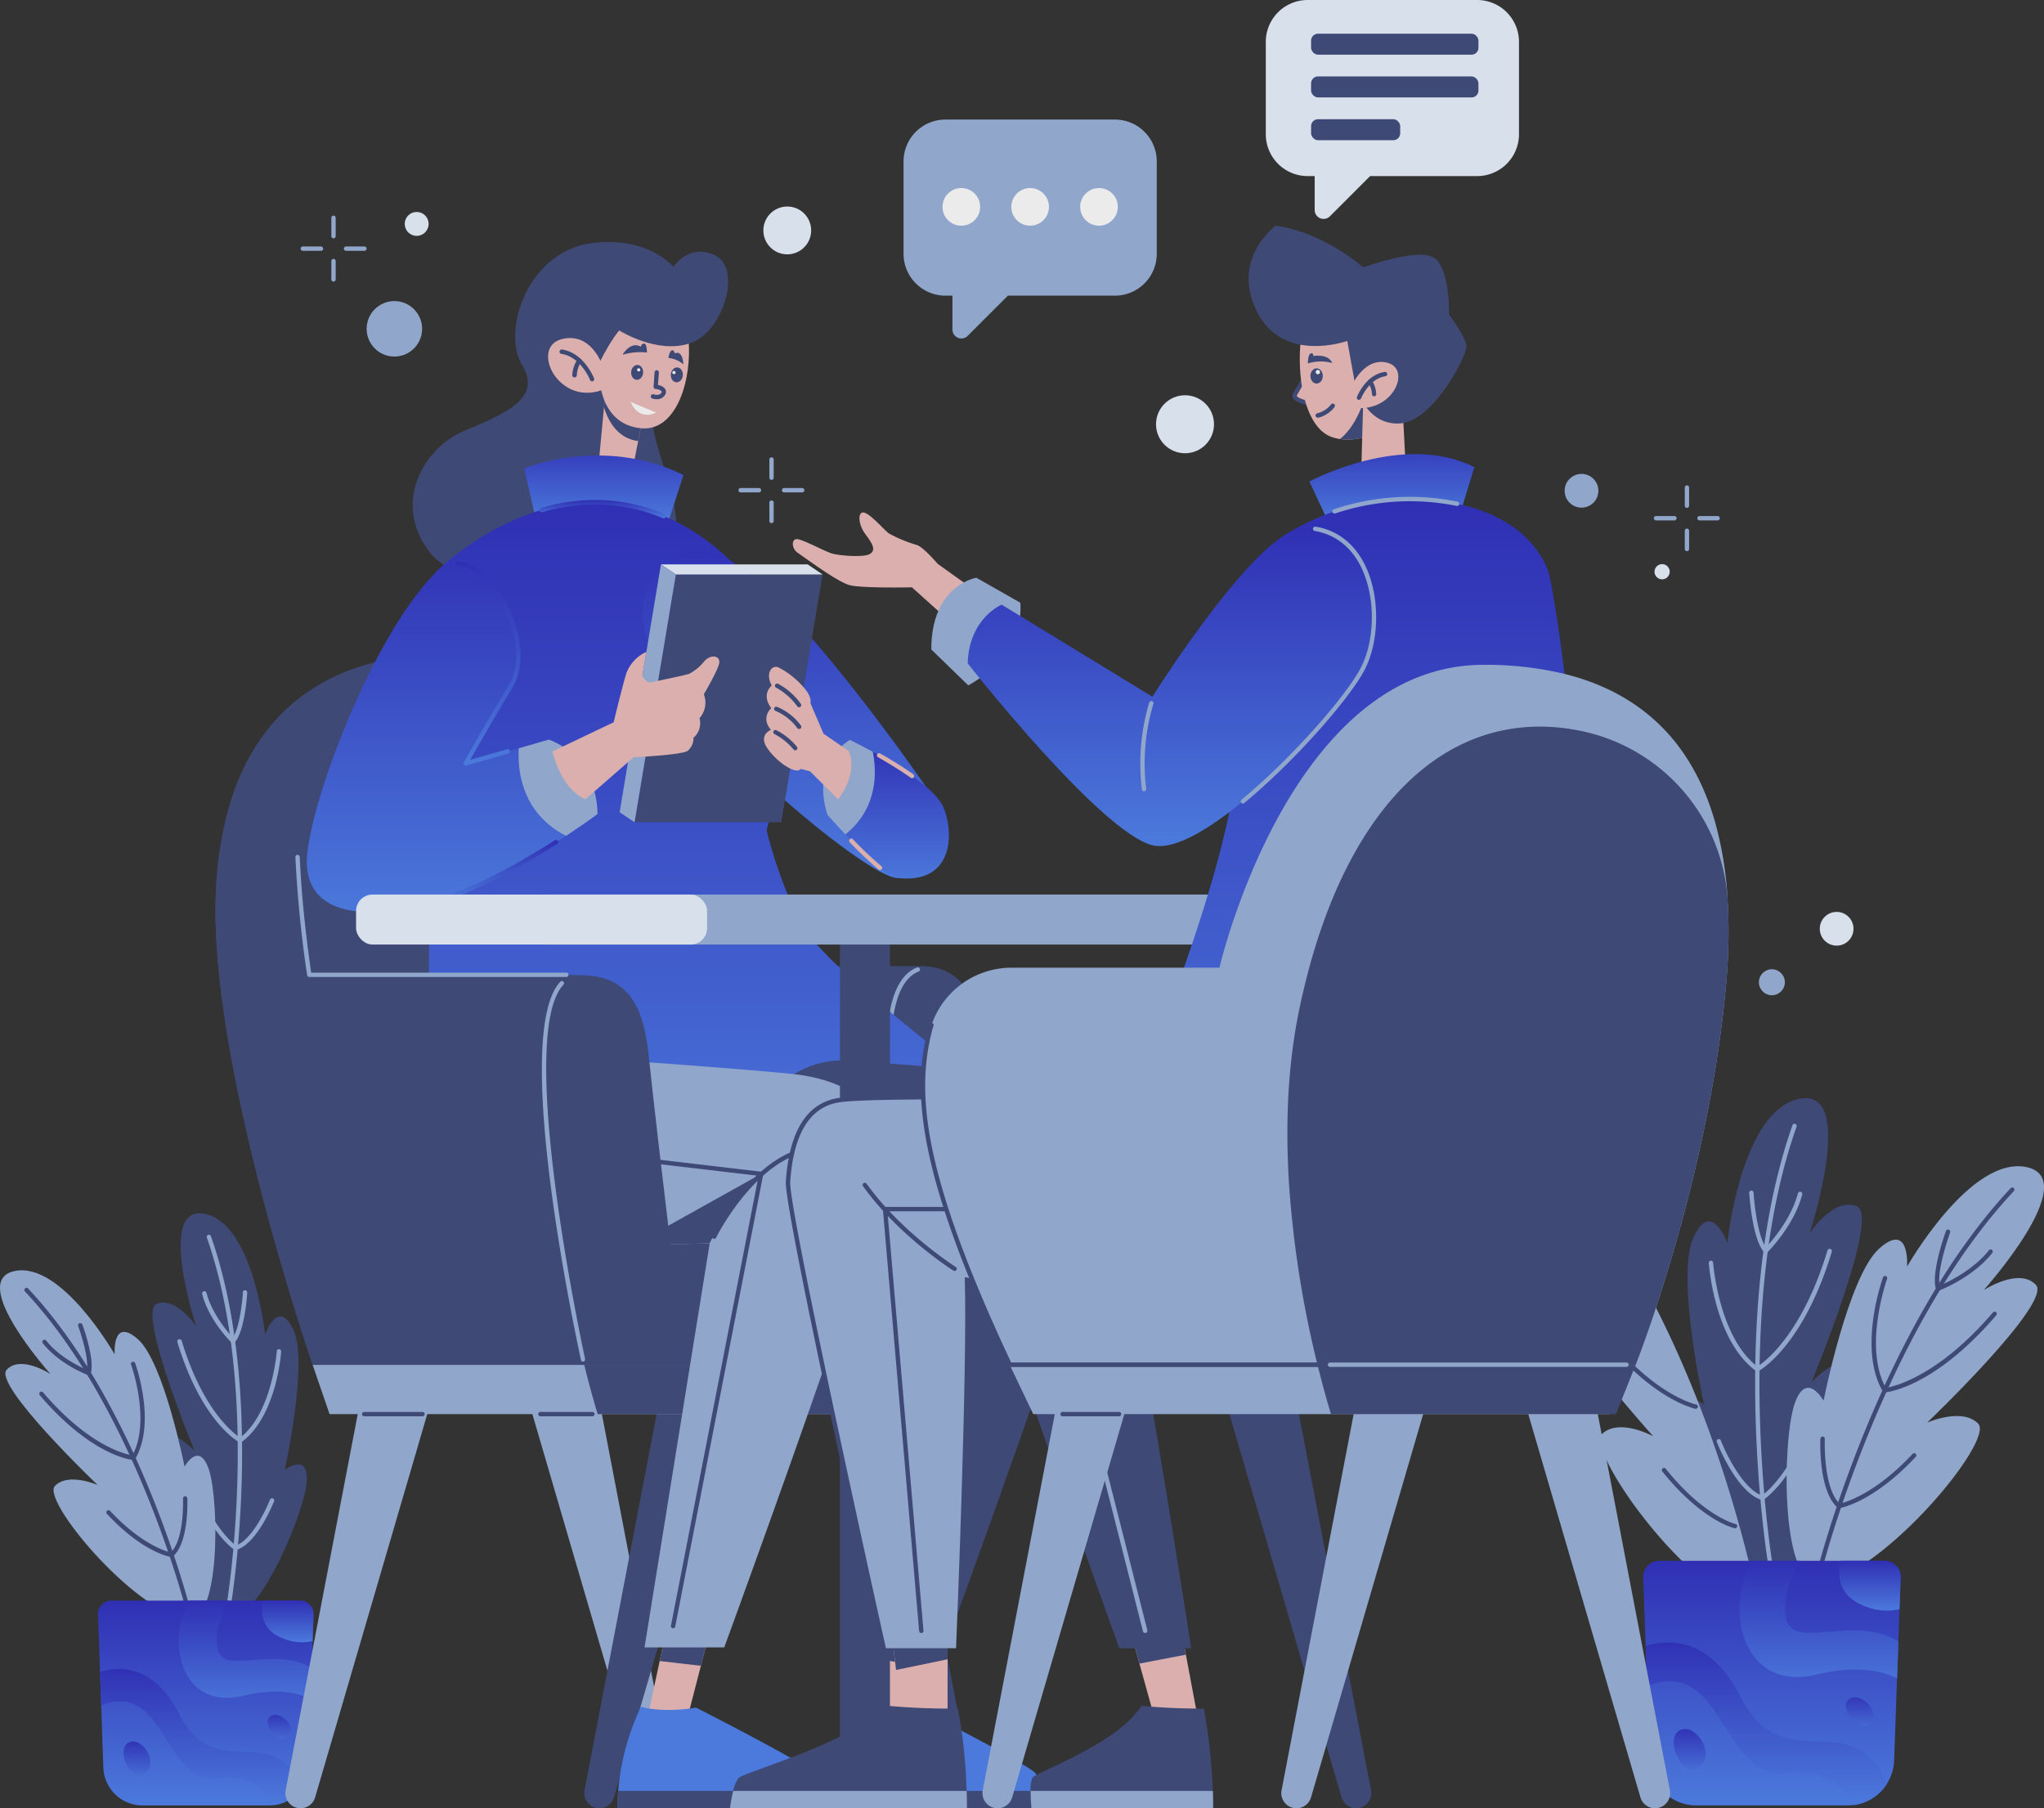 <svg xmlns="http://www.w3.org/2000/svg" xmlns:xlink="http://www.w3.org/1999/xlink" width="716.229" height="633.546" viewBox="0 0 716.229 633.546">
  <rect x="0" y="0" width="716.229" height="633.546" fill="#333333" stroke="none"/>
  <defs>
    <linearGradient id="linear-gradient" x1="0.5" x2="0.5" y2="1" gradientUnits="objectBoundingBox">
      <stop offset="0" stop-color="#2f2fc2"/>
      <stop offset="1" stop-color="#4e81ee"/>
    </linearGradient>
  </defs>
  <g id="Customer_Interview" data-name="Customer Interview" transform="translate(-20.068 -40.75)" opacity="0.9">
    <path id="Path_22828" data-name="Path 22828" d="M441.14,461.576c-12.75,8.576-33.6-41.128-35.035-55s9.139-5.88,9.139-5.88-10.008-44.89-3.717-58.569,11.881,1.919,11.881,1.919,4.752-46.306,25.194-50.48,3.671,47.083,3.671,47.083,8.347-12.826,16.573-9.4-15.933,61.569-15.933,61.569,9.307-10.282,17.076-7.068S460.851,448.339,441.14,461.576Z" transform="translate(201.921 132.156)" fill="#404b7c"/>
    <path id="Path_22829" data-name="Path 22829" d="M429.273,455.177a.762.762,0,0,1-.746-.64c-.152-.883-14.791-88.972,8.347-154.731a.762.762,0,1,1,1.432.5c-23,65.377-8.439,153.086-8.286,153.969a.762.762,0,0,1-.625.883h-.122Z" transform="translate(211.259 135.249)" fill="#9ab3da"/>
    <path id="Path_22830" data-name="Path 22830" d="M430.13,370.923a.762.762,0,0,1-.442-.152c-14.471-10.556-16.436-36.695-16.527-37.807a.763.763,0,1,1,1.523-.107c0,.259,1.965,26.032,15.491,36.375,2.468-1.523,15.72-11.3,24.57-40.686a.793.793,0,0,1,1.523.442c-9.962,33.039-25.073,41.493-25.712,41.843A.761.761,0,0,1,430.13,370.923Z" transform="translate(205.681 150.287)" fill="#9ab3da"/>
    <path id="Path_22831" data-name="Path 22831" d="M430.98,395.772h-.228c-8.789-2.711-15.476-19.665-15.75-20.381a.762.762,0,0,1,1.417-.548c0,.168,6.5,16.512,14.44,19.36,1.66-1.219,10.3-8.241,16.938-27.129a.762.762,0,0,1,1.432.5c-7.616,21.447-17.441,27.845-17.852,28.119A.777.777,0,0,1,430.98,395.772Z" transform="translate(206.628 170.511)" fill="#9ab3da"/>
    <path id="Path_22832" data-name="Path 22832" d="M428.188,336.424h0a.777.777,0,0,1-.548-.259c-4.189-4.844-5.133-20.137-5.179-20.777a.763.763,0,0,1,1.523-.091c0,.152.868,14.06,4.3,19.208,2.056-2.193,8.82-9.871,11.226-18.919a.787.787,0,0,1,1.523.4c-2.94,11.089-11.851,19.8-12.186,20.244A.762.762,0,0,1,428.188,336.424Z" transform="translate(210.547 143.279)" fill="#9ab3da"/>
    <path id="Path_22833" data-name="Path 22833" d="M443.29,455.116c-14.623,2.62-13.709-49.46-9.612-62.316s10.328-1.66,10.328-1.66,8.622-43.61,19.5-53.313,9.764,6.321,9.764,6.321,22.224-39.1,41.935-34.836-15.08,43.077-15.08,43.077,12.369-8.1,18.279-1.858S480.32,398.8,480.32,398.8s12.308-5.438,17.9.411S465.849,451.064,443.29,455.116Z" transform="translate(215.049 140.352)" fill="#9ab3da"/>
    <path id="Path_22834" data-name="Path 22834" d="M438.919,448.73h-.183a.762.762,0,0,1-.548-.929c.213-.838,21.554-84.464,67.617-133.634a.762.762,0,1,1,1.112,1.036c-45.8,48.881-67.023,132.126-67.251,132.964A.762.762,0,0,1,438.919,448.73Z" transform="translate(218.765 142.915)" fill="#404b7c"/>
    <path id="Path_22835" data-name="Path 22835" d="M455.172,375.014a.762.762,0,0,1-.655-.381c-8.7-14.973-.259-38.873.091-39.894a.762.762,0,1,1,1.432.518c-.091.244-8.393,23.763-.457,38.172,2.849-.457,18.279-3.93,37.548-26.413a.762.762,0,1,1,1.158.99c-21.752,25.362-38.355,27.007-39.056,27.007h0Z" transform="translate(225.27 153.554)" fill="#404b7c"/>
    <path id="Path_22836" data-name="Path 22836" d="M445.377,396.258a.761.761,0,0,1-.5-.183c-6.733-5.834-6.093-23.427-6.017-24.174a.746.746,0,0,1,.792-.731.762.762,0,0,1,.731.792c0,.168-.67,17.091,5.21,22.711,1.98-.442,12.323-3.305,25.514-17.4a.762.762,0,1,1,1.112,1.036c-15.034,16.04-26.276,17.852-26.748,17.929h-.107Z" transform="translate(219.101 172.889)" fill="#404b7c"/>
    <path id="Path_22837" data-name="Path 22837" d="M466.285,345.005a.762.762,0,0,1-.731-.533c-1.813-5.925,3.29-19.8,3.5-20.411a.764.764,0,1,1,1.432.533c0,.137-4.676,12.734-3.671,18.614,2.711-1.142,11.638-5.316,17.243-12.353a.762.762,0,1,1,1.188.944c-6.916,8.667-18.279,12.978-18.705,13.161a.778.778,0,0,1-.259.046Z" transform="translate(232.893 147.979)" fill="#404b7c"/>
    <path id="Path_22838" data-name="Path 22838" d="M449.175,460.435a5.255,5.255,0,0,1-3.96.472c-22.194-5.727-56.665-54.41-50.663-59.833s17.289.64,17.852.914c-.853-.944-40.671-45.24-34.319-50.952s17.533,2.787,18.111,3.214c-.548-.716-20.092-26.322-18.279-38.218a4.859,4.859,0,0,1,8.683-2C427.774,367.472,444.91,439.673,449.175,460.435Z" transform="translate(186.97 141.964)" fill="#9ab3da"/>
    <path id="Path_22839" data-name="Path 22839" d="M422.662,375.379h-.183c-4.128-1.066-18.888-6.337-35.979-29.642a.763.763,0,1,1,1.234-.9c16.756,22.849,31.135,28.043,35.126,29.063a.762.762,0,0,1-.2,1.477Z" transform="translate(191.655 158.947)" fill="#404b7c"/>
    <path id="Path_22840" data-name="Path 22840" d="M428.037,399.515h-.168c-.457-.107-11.531-2.757-25.331-19.878a.764.764,0,1,1,1.188-.96c13.465,16.756,24.372,19.33,24.478,19.345a.762.762,0,0,1-.168,1.493Z" transform="translate(200.035 176.669)" fill="#404b7c"/>
    <path id="Path_22841" data-name="Path 22841" d="M404.474,345.06a.747.747,0,0,1-.366-.091c-3.869-2.133-11.044-6.718-15.644-13.45a.763.763,0,0,1,1.264-.853c4.433,6.474,11.379,10.922,15.126,12.978a.762.762,0,0,1-.381,1.417Z" transform="translate(192.692 151.52)" fill="#404b7c"/>
    <path id="Path_22842" data-name="Path 22842" d="M469.694,485.432H416.685a16.329,16.329,0,0,1-16.329-15.75l-2.285-64.113a5.621,5.621,0,0,1,5.605-5.819h79a5.621,5.621,0,0,1,5.605,5.819l-2.285,64.113a16.329,16.329,0,0,1-16.3,15.75Z" transform="translate(197.785 187.843)" fill="url(#linear-gradient)"/>
    <path id="Path_22843" data-name="Path 22843" d="M459.1,399.75H443.623c-1.188,5.179-.838,12.643,9.292,16.192a20.3,20.3,0,0,0,11.394.746l.4-11.12a5.621,5.621,0,0,0-5.606-5.819Z" transform="translate(221.372 187.843)" fill="url(#linear-gradient)"/>
    <path id="Path_22844" data-name="Path 22844" d="M436.736,420.507c-2.072-7.3,1.828-15.644,4.935-20.747h-17c-9.779,16.39-3.869,46.185,22.727,39.8,13.176-3.168,22.148-1.523,28.058,1.325L475.914,428C460.575,418.4,439.676,430.971,436.736,420.507Z" transform="translate(209.387 187.849)" fill="url(#linear-gradient)"/>
    <path id="Path_22845" data-name="Path 22845" d="M483.266,467.881c-12.948-28.439-36.147-.548-51.409-30.358-10.434-20.4-24.372-20.427-33.207-17.776l.5,14.014c27.266-10.663,26.078,33.907,49.277,30.465,12.4-1.874,19.437,4.722,23.29,11.242a16.314,16.314,0,0,0,11.546-7.586Z" transform="translate(198.089 197.672)" fill="url(#linear-gradient)"/>
    <path id="Path_22846" data-name="Path 22846" d="M408.108,438.54c-7.037,1.752-.381,17.517,5.712,13.328S413.439,437.214,408.108,438.54Z" transform="translate(201.457 208.079)" fill="url(#linear-gradient)"/>
    <path id="Path_22847" data-name="Path 22847" d="M446.119,431.571c-4.829,2.879,3.625,13.085,7.22,8.606S449.744,429.408,446.119,431.571Z" transform="translate(222.167 204.263)" fill="url(#linear-gradient)"/>
    <path id="Path_22848" data-name="Path 22848" d="M80.138,460.665c10.663,7.174,28.134-34.425,29.368-46.048s-7.616-4.92-7.616-4.92,8.378-37.594,3.046-49.033-9.947,1.6-9.947,1.6-3.976-38.766-21.1-42.255-3.046,39.422-3.046,39.422-6.992-10.663-13.877-7.875S70.313,403.1,70.313,403.1s-7.875-8.606-14.334-5.91S63.656,449.576,80.138,460.665Z" transform="translate(17.954 146.014)" fill="#404b7c"/>
    <path id="Path_22849" data-name="Path 22849" d="M75.325,455.431H75.2a.762.762,0,0,1-.625-.883c.122-.731,12.323-74.136-6.931-128.851a.762.762,0,0,1,1.432-.5c19.391,55.1,7.129,128.866,6.992,129.613A.762.762,0,0,1,75.325,455.431Z" transform="translate(24.883 148.598)" fill="#9ab3da"/>
    <path id="Path_22850" data-name="Path 22850" d="M82.831,384.9a.761.761,0,0,1-.366-.091c-.533-.289-13.237-7.388-21.584-35.035a.793.793,0,0,1,1.523-.442c7.342,24.372,18.279,32.506,20.457,33.953,11.226-8.667,12.841-30.1,12.856-30.312a.763.763,0,0,1,1.523.107c0,.929-1.721,22.849-13.877,31.744A.762.762,0,0,1,82.831,384.9Z" transform="translate(21.338 161.166)" fill="#9ab3da"/>
    <path id="Path_22851" data-name="Path 22851" d="M79.619,405.781a.777.777,0,0,1-.442-.107c-.35-.213-8.652-5.606-15-23.6a.762.762,0,1,1,1.432-.5c5.5,15.6,12.6,21.508,14.09,22.62,6.565-2.437,11.9-15.979,11.957-16.116a.762.762,0,0,1,1.417.548c-.228.609-5.849,14.852-13.267,17.136Z" transform="translate(23.042 178.035)" fill="#9ab3da"/>
    <path id="Path_22852" data-name="Path 22852" d="M77.394,356.049a.762.762,0,0,1-.533-.213c-.32-.3-7.814-7.616-10.282-17a.787.787,0,1,1,1.523-.4c1.965,7.4,7.418,13.709,9.261,15.674,2.788-4.372,3.488-15.766,3.488-15.887a.746.746,0,0,1,.807-.716.762.762,0,0,1,.716.807c0,.548-.823,13.374-4.356,17.472a.777.777,0,0,1-.548.259h0Z" transform="translate(24.323 155.276)" fill="#9ab3da"/>
    <path id="Path_22853" data-name="Path 22853" d="M85.311,455.25c12.186,2.193,11.485-41.4,8.058-52.171s-8.637-1.4-8.637-1.4-7.22-36.558-16.329-44.6-8.165,5.286-8.165,5.286-18.614-32.734-35.111-29.17,12.628,36.07,12.628,36.07S27.4,362.485,22.417,367.74s31.866,40.412,31.866,40.412-10.312-4.57-14.989.35S66.408,451.854,85.311,455.25Z" transform="translate(0 152.876)" fill="#9ab3da"/>
    <path id="Path_22854" data-name="Path 22854" d="M82.923,450.058a.762.762,0,0,1-.731-.579c-.183-.7-17.959-70.374-56.268-111.2a.762.762,0,1,1,1.112-1.036c38.6,41.127,56.467,111.2,56.634,111.943a.762.762,0,0,1-.548.929h-.2Z" transform="translate(2.937 154.992)" fill="#404b7c"/>
    <path id="Path_22855" data-name="Path 22855" d="M62.073,388.356h0c-.594,0-14.593-1.386-32.78-22.651a.762.762,0,1,1,1.158-.99c15.887,18.6,28.7,21.63,31.272,22.057,6.55-12.018-.366-31.577-.442-31.775a.762.762,0,1,1,1.432-.518c.3.853,7.388,20.914,0,33.511A.762.762,0,0,1,62.073,388.356Z" transform="translate(4.731 163.883)" fill="#404b7c"/>
    <path id="Path_22856" data-name="Path 22856" d="M67.363,406.145h-.122c-.4,0-9.84-1.523-22.468-15.05a.762.762,0,1,1,1.112-1.036c10.891,11.622,19.452,14.105,21.234,14.516,4.844-4.707,4.28-18.736,4.28-18.873a.762.762,0,0,1,.731-.792.731.731,0,0,1,.792.731c0,.625.609,15.415-5.072,20.35A.761.761,0,0,1,67.363,406.145Z" transform="translate(12.8 180.078)" fill="#404b7c"/>
    <path id="Path_22857" data-name="Path 22857" d="M46.005,363.24a.791.791,0,0,1-.274,0c-.4-.152-9.9-3.762-15.72-11.059a.762.762,0,1,1,1.188-.944c4.57,5.758,11.836,9.139,14.242,10.236.746-4.951-3.046-15.232-3.046-15.369a.764.764,0,1,1,1.432-.533c.183.487,4.478,12.186,2.94,17.167A.762.762,0,0,1,46.005,363.24Z" transform="translate(5.094 159.234)" fill="#404b7c"/>
    <path id="Path_22858" data-name="Path 22858" d="M102.606,480.645H58.189a13.709,13.709,0,0,1-13.709-13.191l-1.858-53.679a4.707,4.707,0,0,1,4.692-4.874h66.139a4.707,4.707,0,0,1,4.692,4.874l-1.828,53.679A13.709,13.709,0,0,1,102.606,480.645Z" transform="translate(11.799 192.631)" fill="url(#linear-gradient)"/>
    <path id="Path_22859" data-name="Path 22859" d="M93.711,408.9H80.748c-1.005,4.341-.7,10.663,7.784,13.557a17,17,0,0,0,9.535.624l.335-9.307a4.707,4.707,0,0,0-4.692-4.874Z" transform="translate(31.54 192.631)" fill="url(#linear-gradient)"/>
    <path id="Path_22860" data-name="Path 22860" d="M74.989,426.28c-1.736-6.093,1.523-13.1,4.128-17.38H64.875c-8.2,13.709-3.229,38.675,19.025,33.313,11.028-2.65,18.553-1.249,23.488,1.112l.381-10.785C94.943,424.559,77.472,435.054,74.989,426.28Z" transform="translate(21.503 192.631)" fill="url(#linear-gradient)"/>
    <path id="Path_22861" data-name="Path 22861" d="M113.941,465.945c-10.845-23.823-30.267-.457-43.047-25.423-8.743-17.076-20.457-17.106-27.814-14.882l.411,11.729c22.849-8.926,21.843,28.393,41.265,25.469,10.373-1.523,16.268,3.96,19.5,9.414a13.709,13.709,0,0,0,9.688-6.306Z" transform="translate(12.041 200.857)" fill="url(#linear-gradient)"/>
    <path id="Path_22862" data-name="Path 22862" d="M51.01,441.383c-5.895,1.523-.32,14.669,4.783,11.165S55.473,440.271,51.01,441.383Z" transform="translate(14.865 209.577)" fill="url(#linear-gradient)"/>
    <path id="Path_22863" data-name="Path 22863" d="M82.836,435.546c-4.037,2.407,3.046,10.952,6.093,7.205S85.9,433.734,82.836,435.546Z" transform="translate(32.208 206.381)" fill="url(#linear-gradient)"/>
    <path id="Path_22864" data-name="Path 22864" d="M323.05,440.257H103.7S67.451,335.474,69.736,275.489c1.386-36.421,14.379-61.8,38.218-74.639,15.4-8.378,35.354-11.424,59.635-8.881,62.8,6.6,89,74.3,93.085,108.577h56.284a21.862,21.862,0,0,1,3.443.274h.152a19.01,19.01,0,0,1,3.382.868,18.571,18.571,0,0,1,2,.838h0c6.4,3.2,12.369,11.12,13.039,30.206C339.928,361.7,334.81,397.607,323.05,440.257Z" transform="translate(25.934 78.668)" fill="#404b7c"/>
    <path id="Path_22865" data-name="Path 22865" d="M217.133,403.271h-.183a.762.762,0,0,1-.564-.914c4.859-19.924,9.718-64.6,10.815-85.423.2-3.869.244-8.043.289-12.475.168-17.228.35-36.756,11.12-41.128a.762.762,0,1,1,.579,1.4c-9.825,4.052-10.023,23.047-10.175,39.8,0,4.448-.091,8.637-.289,12.536-1.081,20.868-5.971,65.7-10.845,85.7a.761.761,0,0,1-.746.5Z" transform="translate(102.711 116.417)" fill="#9ab3da"/>
    <path id="Path_22866" data-name="Path 22866" d="M166.2,361l26.718,139.407a5.316,5.316,0,0,1-5.225,6.306h0a5.317,5.317,0,0,1-5.1-3.824L141.07,361Z" transform="translate(63.313 167.568)" fill="#9ab3da"/>
    <path id="Path_22867" data-name="Path 22867" d="M112.53,361,85.812,500.407a5.316,5.316,0,0,0,5.225,6.306h0a5.317,5.317,0,0,0,5.1-3.824L137.663,361Z" transform="translate(34.351 167.568)" fill="#9ab3da"/>
    <path id="Path_22868" data-name="Path 22868" d="M234.953,361l26.718,139.407a5.316,5.316,0,0,1-5.225,6.306h0a5.317,5.317,0,0,1-5.1-3.824L209.82,361Z" transform="translate(99.286 167.568)" fill="#404b7c"/>
    <path id="Path_22869" data-name="Path 22869" d="M181.28,361,154.562,500.407a5.316,5.316,0,0,0,5.225,6.306h0a5.317,5.317,0,0,0,5.1-3.824L206.413,361Z" transform="translate(70.324 167.568)" fill="#404b7c"/>
    <path id="Path_22870" data-name="Path 22870" d="M311.337,354.67,302.2,371.928H97.915L91.99,354.67Z" transform="translate(37.632 164.256)" fill="#9ab3da"/>
    <path id="Path_22871" data-name="Path 22871" d="M124.5,367.023H104.122a.762.762,0,1,1,0-1.523H124.5a.762.762,0,1,1,0,1.523Z" transform="translate(43.582 169.922)" fill="#404b7c"/>
    <path id="Path_22872" data-name="Path 22872" d="M162.9,367.023H144.622a.762.762,0,0,1,0-1.523H162.9a.762.762,0,0,1,0,1.523Z" transform="translate(64.773 169.922)" fill="#404b7c"/>
    <path id="Path_22873" data-name="Path 22873" d="M278.665,354.67,272.1,371.928H159.167c-1.295-4.3-2.955-10.16-4.707-17.258Z" transform="translate(70.319 164.256)" fill="#404b7c"/>
    <path id="Path_22874" data-name="Path 22874" d="M209.867,109.494s-.122-.228-.381-.64c-1.8-2.864-10.343-14.288-30.846-12.186-23.412,2.483-32.552,31.044-25.316,42.849s-6.337,17.2-20.381,23.108-25.316,25.133-11.988,42.468,81.3,21.325,85.682.762-9.52-37.137-7.86-53.709Z" transform="translate(49.672 29.124)" fill="#404b7c"/>
    <path id="Path_22875" data-name="Path 22875" d="M173.862,137.371l-2.178,11.15-2.209,11.3L157.67,158.3l2.041-21.6.625-6.58Z" transform="translate(71.999 46.762)" fill="#ecbdbb"/>
    <path id="Path_22876" data-name="Path 22876" d="M173.161,137.371l-2.178,11.15c-7.053-.914-10.388-6.7-11.973-11.82l.625-6.58Z" transform="translate(72.7 46.762)" fill="#404b7c"/>
    <path id="Path_22877" data-name="Path 22877" d="M140.67,150.061s27.418-11.607,55.8,2.285l-5.331,16.375-46.642-1.706Z" transform="translate(63.104 54.819)" fill="url(#linear-gradient)"/>
    <path id="Path_22878" data-name="Path 22878" d="M120.955,181.008s24.753-25.514,57.5-24.753,51.79,27.038,51.79,27.038S247,209.569,246.622,222.517s-9.52,48.744-9.52,48.744a170.6,170.6,0,0,0,11.044,30.846c7.235,14.852,44.936,42.27,51.028,48.363s11.044,65.7-69.307,65.7-111.2-21.143-111.2-72.933S120.955,181.008,120.955,181.008Z" transform="translate(51.592 60.429)" fill="url(#linear-gradient)"/>
    <path id="Path_22879" data-name="Path 22879" d="M187.821,162.152a.762.762,0,0,1-.289,0,61.737,61.737,0,0,0-22.422-4.813,65.988,65.988,0,0,0-19.954,2.711.791.791,0,0,1-.427-1.523,67.4,67.4,0,0,1,20.427-2.772A63.276,63.276,0,0,1,188.1,160.7a.762.762,0,0,1-.274,1.447Z" transform="translate(64.925 60.169)" fill="url(#linear-gradient)"/>
    <path id="Path_22880" data-name="Path 22880" d="M241.254,417.33,238.6,427.6l-4.966,19.178H219.67l4.692-21.706,1.66-7.738Z" transform="translate(104.44 197.042)" fill="#ecbdbb"/>
    <path id="Path_22881" data-name="Path 22881" d="M239.643,417.33l-2.65,10.267-14.242-2.529,1.66-7.738Z" transform="translate(106.051 197.042)" fill="#404b7c"/>
    <path id="Path_22882" data-name="Path 22882" d="M285.1,468.882H213.008a57.69,57.69,0,0,1,.152-6.093,85.073,85.073,0,0,1,7.967-29.46c8.9,2.285,19.3.259,19.3.259s39.863,20.3,41.63,23.108a21.417,21.417,0,0,1,1.98,6.093C284.707,465.9,285.1,468.882,285.1,468.882Z" transform="translate(100.942 205.414)" fill="#4e81ee"/>
    <path id="Path_22883" data-name="Path 22883" d="M285.1,458.763H213.008a57.69,57.69,0,0,1,.152-6.093h70.876C284.707,455.777,285.1,458.763,285.1,458.763Z" transform="translate(100.942 215.533)" fill="#404b7c"/>
    <path id="Path_22884" data-name="Path 22884" d="M227.645,284.731c-25.728-1.858-43.824,25.728-31.028,48.119,3.229,5.651,7.616,9.9,12.186,11.729,15.232,6.093,47.22,4.067,47.22,4.067L233.174,490.307H261.1s54.334-148.257,56.863-167.556-10.4-31.226-33.77-33.511C270.57,287.914,245.817,286.056,227.645,284.731Z" transform="translate(90.174 127.614)" fill="#404b7c"/>
    <path id="Path_22885" data-name="Path 22885" d="M238.833,472.938h-.152a.762.762,0,0,1-.609-.9l30.693-157.61-67.342-7.906a.762.762,0,0,1-.67-.853.777.777,0,0,1,.838-.67l68.165,8a.762.762,0,0,1,.655.9L239.564,472.314a.762.762,0,0,1-.731.624Z" transform="translate(94.538 138.265)" fill="#9ab3da"/>
    <path id="Path_22886" data-name="Path 22886" d="M235.428,336.385a.746.746,0,0,1-.335-.076.762.762,0,0,1-.335-1.021c.487-.99,12.277-24.22,29.886-30.084a.763.763,0,1,1,.487,1.447c-17.015,5.667-28.942,29.079-28.942,29.322A.761.761,0,0,1,235.428,336.385Z" transform="translate(112.292 138.352)" fill="#9ab3da"/>
    <path id="Path_22887" data-name="Path 22887" d="M190.409,417.33l-2.589,9.992-5.027,19.452H168.84l4.539-21.127,1.8-8.317Z" transform="translate(77.843 197.042)" fill="#ecbdbb"/>
    <path id="Path_22888" data-name="Path 22888" d="M188.85,417.33l-2.589,9.992-14.44-1.676,1.8-8.317Z" transform="translate(79.403 197.042)" fill="#404b7c"/>
    <path id="Path_22889" data-name="Path 22889" d="M234.273,468.882H162.178a57.69,57.69,0,0,1,.152-6.093,85.073,85.073,0,0,1,7.967-29.46c8.9,2.285,19.3.259,19.3.259s39.863,20.3,41.63,23.108a21.415,21.415,0,0,1,1.98,6.093C233.877,465.9,234.273,468.882,234.273,468.882Z" transform="translate(74.346 205.414)" fill="#4e81ee"/>
    <path id="Path_22890" data-name="Path 22890" d="M234.273,458.763H162.178a57.69,57.69,0,0,1,.152-6.093h70.876C233.877,455.777,234.273,458.763,234.273,458.763Z" transform="translate(74.346 215.533)" fill="#404b7c"/>
    <path id="Path_22891" data-name="Path 22891" d="M267.487,323.238c-2.529,19.3-56.863,167.556-56.863,167.556H182.7l22.849-141.661a221.582,221.582,0,0,1-25.423,0c-7.906-.533-16.04-1.676-21.8-3.976-15.232-6.093-28.439-39.1-3.564-61.448,0,0,55.69,3.823,78.965,6.093S270.031,303.954,267.487,323.238Z" transform="translate(63.218 127.127)" fill="#9ab3da"/>
    <path id="Path_22892" data-name="Path 22892" d="M210.093,310.75a82.254,82.254,0,0,0-18.02,24.235,221.569,221.569,0,0,1-25.423,0Z" transform="translate(76.697 141.275)" fill="#404b7c"/>
    <path id="Path_22893" data-name="Path 22893" d="M188,472.938h-.152a.762.762,0,0,1-.609-.9l30.693-157.61-67.342-7.906a.762.762,0,0,1-.67-.853.777.777,0,0,1,.838-.67l68.165,8a.762.762,0,0,1,.655.9L188.734,472.314a.762.762,0,0,1-.731.624Z" transform="translate(67.942 138.265)" fill="#404b7c"/>
    <path id="Path_22894" data-name="Path 22894" d="M184.588,336.385a.746.746,0,0,1-.335-.076.762.762,0,0,1-.335-1.021c.487-.99,12.277-24.22,29.886-30.084a.763.763,0,0,1,.487,1.447c-17.015,5.667-28.942,29.079-28.942,29.322A.762.762,0,0,1,184.588,336.385Z" transform="translate(85.69 138.352)" fill="#404b7c"/>
    <path id="Path_22895" data-name="Path 22895" d="M195.99,169.376c-14.334-7.616-35.293,6.6-25.636,31.485s75.126,80.854,86.672,81.234,10.815-30.967,10.815-30.967S221.124,182.827,195.99,169.376Z" transform="translate(77.35 66.226)" fill="url(#linear-gradient)"/>
    <path id="Path_22896" data-name="Path 22896" d="M217.449,259.7,231.92,172.88H180.511L166.04,259.7Z" transform="translate(76.378 69.136)" fill="#404b7c"/>
    <path id="Path_22897" data-name="Path 22897" d="M172.11,170.56l5.225,3.534h51.409l-5.225-3.534Z" transform="translate(79.554 67.922)" fill="#e9f3ff"/>
    <path id="Path_22898" data-name="Path 22898" d="M177.081,170.56,162.61,257.385l5.225,3.534,14.471-86.825Z" transform="translate(74.584 67.922)" fill="#9ab3da"/>
    <path id="Path_22899" data-name="Path 22899" d="M235.305,259.283c-3.549-.442-12.186-8.911-18.1-15.232-3.61-3.823-6.261-6.855-6.261-6.855-6.093-18.8,7.875-26.276,7.875-26.276s3.382,1.63,8,4.174l.183.091c8.8,4.874,21.919,12.963,24.57,19.345C255.625,244.294,254.666,261.69,235.305,259.283Z" transform="translate(99.071 89.04)" fill="url(#linear-gradient)"/>
    <path id="Path_22900" data-name="Path 22900" d="M226.231,244.649a.762.762,0,0,1-.487-.168,123.742,123.742,0,0,1-10.129-9.566.765.765,0,1,1,1.1-1.066,122.216,122.216,0,0,0,9.992,9.444.762.762,0,0,1-.472,1.356Z" transform="translate(102.204 100.916)" fill="#ecbdbb"/>
    <path id="Path_22901" data-name="Path 22901" d="M234.129,222.755a.762.762,0,0,1-.442-.137c-3.229-2.285-7.114-4.722-11.546-7.235a.762.762,0,0,1,.746-1.325c4.478,2.544,8.408,5.011,11.668,7.327a.762.762,0,0,1-.427,1.371Z" transform="translate(105.548 90.64)" fill="#ecbdbb"/>
    <path id="Path_22902" data-name="Path 22902" d="M217.209,244.05c-3.61-3.823-6.261-6.855-6.261-6.855-6.093-18.8,7.875-26.276,7.875-26.276s3.382,1.63,8,4.174C228.1,221.324,229.029,234.622,217.209,244.05Z" transform="translate(99.071 89.04)" fill="#9ab3da"/>
    <path id="Path_22903" data-name="Path 22903" d="M203,225.575l5.209,1.4,9.779,9.779s7.114-8.256,3.808-16.878l-8.881-6.093-5.331-12.445Z" transform="translate(95.717 84.027)" fill="#ecbdbb"/>
    <path id="Path_22904" data-name="Path 22904" d="M210.63,202.431a29.323,29.323,0,0,0-9.52-8c-2.468-1.325-4.951,1.874-2.574,6.245,0,0-3.869,3.046-.152,7.906,0,0-3.839,3.244-.122,7.616,0,0-4.478,1.676-1.325,6.352s9.139,8.759,11.242,7.738.579-6.093.579-6.093,4.128-2.468,1.523-8.058c0,0,2.925-2.788.381-7.3C210.63,208.844,214.058,207.138,210.63,202.431Z" transform="translate(91.956 80.255)" fill="#ecbdbb"/>
    <path id="Path_22905" data-name="Path 22905" d="M205.644,215.766a.762.762,0,0,1-.609-.3,21.158,21.158,0,0,0-6.7-5.392.762.762,0,0,1,.655-1.371,22.346,22.346,0,0,1,7.266,5.849.762.762,0,0,1-.609,1.219Z" transform="translate(93.073 87.85)" fill="#404b7c"/>
    <path id="Path_22906" data-name="Path 22906" d="M206.881,211.1a.762.762,0,0,1-.64-.35,18.279,18.279,0,0,0-7.616-5.986.762.762,0,1,1,.564-1.417,19.619,19.619,0,0,1,8.363,6.58.762.762,0,0,1-.67,1.173Z" transform="translate(93.177 85.05)" fill="#404b7c"/>
    <path id="Path_22907" data-name="Path 22907" d="M206.779,206.275a.762.762,0,0,1-.64-.35,22.346,22.346,0,0,0-7.388-6.519.763.763,0,1,1,.7-1.356,23.489,23.489,0,0,1,7.967,7.053.762.762,0,0,1-.64,1.173Z" transform="translate(93.278 82.261)" fill="#404b7c"/>
    <path id="Path_22908" data-name="Path 22908" d="M192.486,258.151s-4.311,3.184-11,7.616c-12,7.86-31.653,19.589-47.647,23.671-24.875,6.352-41.889,3.046-43.153-12.948s21.325-78.736,44.936-102.819c14.212-14.471,37.06,22.346,26.4,39.863-6.687,10.983-15.735,26.9-15.735,26.9l18.644-5.347,10.556-3.046C193.247,238.852,192.486,258.151,192.486,258.151Z" transform="translate(36.924 67.826)" fill="url(#linear-gradient)"/>
    <path id="Path_22909" data-name="Path 22909" d="M119.295,256.883a.767.767,0,0,1-.183-1.523c14.41-3.671,31.851-13.633,43.945-21.325a.762.762,0,0,1,.823,1.28c-12.186,7.753-29.795,17.791-44.387,21.523Z" transform="translate(51.47 101.082)" fill="url(#linear-gradient)"/>
    <path id="Path_22910" data-name="Path 22910" d="M128.371,241.412a.762.762,0,0,1-.655-1.142c.091-.152,9.139-16.055,15.75-26.916,4.082-6.7,3.336-17.578-1.889-27.708-4.28-8.286-10.556-13.892-15.994-14.273a.763.763,0,1,1,.107-1.523c6.093.426,12.658,6.215,17.243,15.1,5.468,10.663,6.2,22.057,1.843,29.2-5.362,8.8-12.323,20.914-14.791,25.255l12.932-3.717a.791.791,0,1,1,.427,1.523L128.6,241.428Z" transform="translate(54.838 67.55)" fill="url(#linear-gradient)"/>
    <path id="Path_22911" data-name="Path 22911" d="M166.994,236.968s-4.311,3.184-11,7.616c-16.375-8.332-16.984-24.494-16.558-30.678l10.556-3.046C167.756,217.669,166.994,236.968,166.994,236.968Z" transform="translate(62.416 89.008)" fill="#9ab3da"/>
    <path id="Path_22912" data-name="Path 22912" d="M147.17,225.557s2.666,12.948,11.546,16.756l16.878-14.73s16.878-.731,18.98-2.254a5.926,5.926,0,0,0,2-4.57,6.672,6.672,0,0,0,2.1-6.855,8.2,8.2,0,0,0,1.523-8.378s4.661-7.906,5.331-10.663-2.666-3.61-5.133-.944a16.908,16.908,0,0,1-5.24,4.387c-1.325.579-14.09,3.138-14.09,3.138a4.691,4.691,0,0,1-2.407-2.452l1.386-8.3a13.389,13.389,0,0,0-7.083,7.708c-1.615,5.423-4.372,16.954-4.372,16.954Z" transform="translate(66.505 78.455)" fill="#ecbdbb"/>
    <path id="Path_22913" data-name="Path 22913" d="M234.169,420.286H103.7S67.451,315.5,69.736,255.517q.274-7.494,1.219-14.364c2.27-16.573,26.718-15.491,27.418,1.219.564,12.963,2.026,26.931,4.113,41.265h90.039l4.8.122c16.344,0,22.224,9.794,24.143,28.378C224.527,341.58,234.169,420.286,234.169,420.286Z" transform="translate(25.934 98.64)" fill="#404b7c"/>
    <path id="Path_22914" data-name="Path 22914" d="M182.918,280.158H92.879a.762.762,0,0,1-.746-.655,414.482,414.482,0,0,1-4.113-41.341.762.762,0,0,1,.731-.792.746.746,0,0,1,.792.731c.533,12.11,1.874,25.743,4.006,40.533h89.384a.762.762,0,1,1-.015,1.523Z" transform="translate(35.555 102.879)" fill="#9ab3da"/>
    <path id="Path_22915" data-name="Path 22915" d="M159.146,399.732a.762.762,0,0,1-.746-.609c-4.082-19.025-23.595-114.806-7.266-132.446a.762.762,0,1,1,1.112,1.036c-16.162,17.441,5.149,119.5,7.616,131.09a.762.762,0,0,1-.579.9h-.168Z" transform="translate(65.222 118.067)" fill="#9ab3da"/>
    <path id="Path_22916" data-name="Path 22916" d="M169.55,108.579c-12.7,6.916-19.421,45.9,3.245,47.8S195.445,94.489,169.55,108.579Z" transform="translate(72.107 34.426)" fill="#ecbdbb"/>
    <path id="Path_22917" data-name="Path 22917" d="M157.046,144.121s4.387-11.043,9.9-17.9c0,0,13.526,8.576,25.133,4.387s18.1-26.459,8.2-30.846-15.232,5.529-15.232,5.529S142.453,92.91,157.046,144.121Z" transform="translate(70.079 30.293)" fill="#404b7c"/>
    <path id="Path_22918" data-name="Path 22918" d="M165.984,130.3s-3.61-14.273-15.034-11.424-.944,24.57,15.43,17.334Z" transform="translate(65.969 40.684)" fill="#ecbdbb"/>
    <path id="Path_22919" data-name="Path 22919" d="M160.189,132.293a.762.762,0,0,1-.716-.487c0-.076-3.26-8.134-10.038-9.139a.77.77,0,0,1,.228-1.523c7.616,1.158,11.089,9.749,11.226,10.114a.762.762,0,0,1-.7,1.036Z" transform="translate(67.347 42.06)" fill="#404b7c"/>
    <path id="Path_22920" data-name="Path 22920" d="M152.482,129.834a.762.762,0,0,1-.762-.747,10.784,10.784,0,0,1,1.813-5.544.763.763,0,0,1,1.295.807,9.46,9.46,0,0,0-1.523,4.692.762.762,0,0,1-.746.777h0Z" transform="translate(68.885 43.133)" fill="#404b7c"/>
    <path id="Path_22921" data-name="Path 22921" d="M163.28,123.7s2.711-4.9,6.428-2.818a1.234,1.234,0,0,1,1.158-1.112c.99,0,.96,3.138.96,3.138a21.554,21.554,0,0,0-8.545.792Z" transform="translate(74.934 41.346)" fill="#404b7c"/>
    <path id="Path_22922" data-name="Path 22922" d="M179.06,126.244s-.076-5.118-3.047-3.839a1.173,1.173,0,0,0-.67-1.081c-1.1-.228-1.523,2.7-1.523,2.7a9.14,9.14,0,0,1,5.24,2.224Z" transform="translate(80.449 42.153)" fill="#404b7c"/>
    <ellipse id="Ellipse_419" data-name="Ellipse 419" cx="2.605" cy="2.102" rx="2.605" ry="2.102" transform="translate(241.033 173.651) rotate(-85.62)" fill="#404b7c"/>
    <circle id="Ellipse_420" data-name="Ellipse 420" cx="0.564" cy="0.564" r="0.564" transform="translate(243.269 170.844) rotate(-85.62)" fill="#fff"/>
    <ellipse id="Ellipse_421" data-name="Ellipse 421" cx="2.613" cy="2.109" rx="2.613" ry="2.109" transform="translate(254.929 174.523) rotate(-85.426)" fill="#404b7c"/>
    <circle id="Ellipse_422" data-name="Ellipse 422" cx="0.564" cy="0.564" r="0.564" transform="translate(255.619 171.79) rotate(-85.62)" fill="#fff"/>
    <path id="Path_22923" data-name="Path 22923" d="M171.9,136.06a5.332,5.332,0,0,1-1.63-.259.762.762,0,0,1,.472-1.447s2.163.685,2.8-.655a.426.426,0,0,0,0-.442,3.381,3.381,0,0,0-2.087-.777.762.762,0,0,1-.7-.807l.35-5.072a.777.777,0,0,1,.807-.7.762.762,0,0,1,.7.807l-.3,4.372a3.747,3.747,0,0,1,2.544,1.447,1.9,1.9,0,0,1,0,1.858A3.138,3.138,0,0,1,171.9,136.06Z" transform="translate(78.331 44.554)" fill="#404b7c"/>
    <path id="Path_22924" data-name="Path 22924" d="M174.087,136.907s-5.773,3.351-8.987-3.717Z" transform="translate(75.886 48.368)" fill="#fff"/>
    <rect id="Rectangle_3169" data-name="Rectangle 3169" width="310.939" height="17.517" rx="5.75" transform="translate(314.391 665.096) rotate(-90)" fill="#404b7c"/>
    <rect id="Rectangle_3170" data-name="Rectangle 3170" width="295.128" height="17.517" rx="5.75" transform="translate(206.348 354.157)" fill="#9ab3da"/>
    <rect id="Rectangle_3171" data-name="Rectangle 3171" width="123.002" height="17.517" rx="5.75" transform="translate(144.839 354.157)" fill="#e9f3ff"/>
    <path id="Path_22925" data-name="Path 22925" d="M303.9,448.392H288.944l-5.864-21.066-2.62-9.4,17.335-2.087,1.569,8.363Z" transform="translate(136.247 196.262)" fill="#ecbdbb"/>
    <path id="Path_22926" data-name="Path 22926" d="M299.363,424.2l-16.283,3.123-2.62-9.4,17.335-2.087Z" transform="translate(136.247 196.262)" fill="#404b7c"/>
    <path id="Path_22927" data-name="Path 22927" d="M317.87,434.05A212,212,0,0,1,296,433.09c-8.271,13.328-37.045,23.229-38.233,25.255a11.577,11.577,0,0,0-.625,4.57c0,2.94.289,6.093.289,6.093H321.1A194.98,194.98,0,0,0,317.87,434.05Z" transform="translate(124.032 205.288)" fill="#404b7c"/>
    <path id="Path_22928" data-name="Path 22928" d="M321.019,452.67H257.15c0,2.94.289,6.093.289,6.093h63.671C321.111,456.707,321.08,454.7,321.019,452.67Z" transform="translate(124.051 215.533)" fill="#9ab3da"/>
    <path id="Path_22929" data-name="Path 22929" d="M376.678,294.228s-117.868-2.544-127.952,0-9.292,18.279-7.921,28.439,56.36,163.489,56.36,163.489h25.24s-15.065-96.985-22.026-129.978c0,0,108.805,19.8,131,13.709s21.082-49.764,21.082-49.764Z" transform="translate(115.079 132.039)" fill="#404b7c"/>
    <path id="Path_22930" data-name="Path 22930" d="M296.6,474.923a.762.762,0,0,1-.716-.518L258.408,326.65a.762.762,0,0,1,.731-.944H374.128l11.379-20.929a.763.763,0,1,1,1.34.731L375.24,326.833a.762.762,0,0,1-.67.4H260.129L297.4,473.963a.762.762,0,0,1-.548.929Z" transform="translate(124.697 137.941)" fill="#9ab3da"/>
    <path id="Path_22931" data-name="Path 22931" d="M289.887,343.711a.761.761,0,0,1-.35-.091c-.229-.122-22.666-12.095-35.568-29.551a.762.762,0,1,1,1.219-.9c12.673,17.167,34.821,28.942,35.035,29.094a.762.762,0,0,1-.335,1.447Z" transform="translate(122.281 142.343)" fill="#9ab3da"/>
    <path id="Path_22932" data-name="Path 22932" d="M336.839,329.664a.762.762,0,0,1-.64-.35c-12.186-18.6-.868-29.429-.746-29.536a.762.762,0,0,1,1.036,1.112c-.442.411-10.5,10.1.99,27.586a.762.762,0,0,1-.64,1.188Z" transform="translate(162.459 135.445)" fill="#9ab3da"/>
    <path id="Path_22933" data-name="Path 22933" d="M244.721,415.84v32.552H228.91l-2.239-18.842L225.3,417.927Z" transform="translate(107.386 196.262)" fill="#ecbdbb"/>
    <path id="Path_22934" data-name="Path 22934" d="M225.3,417.927l19.421-2.087v9.977l-18.05,3.732Z" transform="translate(107.386 196.262)" fill="#404b7c"/>
    <path id="Path_22935" data-name="Path 22935" d="M271.017,469.008H188a53.685,53.685,0,0,1,1.112-6.093,11.21,11.21,0,0,1,1.934-4.57c2.041-2.026,38.218-11.927,52.232-25.255a240.465,240.465,0,0,0,24.57.96,180.666,180.666,0,0,1,3.046,28.866C270.986,464.941,271.017,466.921,271.017,469.008Z" transform="translate(87.869 205.288)" fill="#404b7c"/>
    <path id="Path_22936" data-name="Path 22936" d="M271.017,458.763H188a53.685,53.685,0,0,1,1.112-6.093h81.813C270.986,454.7,271.017,456.676,271.017,458.763Z" transform="translate(87.869 215.533)" fill="#9ab3da"/>
    <path id="Path_22937" data-name="Path 22937" d="M342.487,294.228s-110.176-2.544-123.885,0-16.558,18.279-17.258,28.439,33.511,163.489,33.511,163.489h25.377s4.067-96.985,3.046-129.978c0,0,101.554,19.8,132.019,13.709s39.6-49.764,39.6-49.764Z" transform="translate(94.845 132.039)" fill="#9ab3da"/>
    <path id="Path_22938" data-name="Path 22938" d="M235.1,487.182a.762.762,0,0,1-.746-.594c-1.4-6.276-34.212-153.771-33.511-163.718,1.188-17.35,7.2-27.159,17.883-29.124,13.633-2.529,119.544-.122,124.053,0a.762.762,0,0,1,.746.777.777.777,0,0,1-.777.746c-1.1,0-110.252-2.513-123.733,0-9.9,1.828-15.507,11.165-16.634,27.738-.67,9.734,33.146,161.738,33.511,163.276a.762.762,0,0,1-.579.914h-.168Z" transform="translate(94.583 131.775)" fill="#404b7c"/>
    <path id="Path_22939" data-name="Path 22939" d="M236.621,474.926a.762.762,0,0,1-.762-.7L223.171,326.471a.762.762,0,0,1,.762-.823H331.245l20.092-21.082a.762.762,0,0,1,1.1,1.051l-20.3,21.325a.761.761,0,0,1-.548.244H224.755l12.628,146.932a.762.762,0,0,1-.7.823h0Z" transform="translate(106.27 137.938)" fill="#404b7c"/>
    <path id="Path_22940" data-name="Path 22940" d="M250.737,343.7a.747.747,0,0,1-.4-.122c-.183-.122-19.117-12.079-31.638-29.52a.762.762,0,1,1,1.234-.883c12.323,17.182,31.013,28.942,31.2,29.124a.762.762,0,0,1-.4,1.4Z" transform="translate(103.838 142.35)" fill="#404b7c"/>
    <path id="Path_22941" data-name="Path 22941" d="M295.9,329.681a.762.762,0,0,1-.655-.366c-3.549-5.8-4.692-11.44-3.4-16.756a22.635,22.635,0,0,1,9.49-12.871.765.765,0,1,1,.792,1.31,21.462,21.462,0,0,0-8.8,11.942c-1.188,4.89-.107,10.13,3.229,15.568a.762.762,0,0,1-.655,1.173Z" transform="translate(141.936 135.429)" fill="#404b7c"/>
    <path id="Path_22942" data-name="Path 22942" d="M321.855,127.17s-2.407,4.037-3.808,6.459,6.6,3.443,6.6,3.443Z" transform="translate(155.828 45.218)" fill="#ecbdbb"/>
    <path id="Path_22943" data-name="Path 22943" d="M324.905,137.969h-.091c-1.036-.137-6.26-.9-7.251-2.879a1.767,1.767,0,0,1,.076-1.706c1.4-2.422,3.808-6.474,3.808-6.474l1.31.777s-2.407,4.037-3.808,6.459a.244.244,0,0,0,0,.259c.411.838,3.473,1.706,6.093,2.041a.765.765,0,1,1-.137,1.523Z" transform="translate(155.565 45.082)" fill="#404b7c"/>
    <path id="Path_22944" data-name="Path 22944" d="M361.308,133.507c-1.158,19.345-17.38,27.738-28.149,26.124a14.544,14.544,0,0,1-3.275-.853c-11.424-4.57-13.024-30.465-8.378-43.671,3.046-8.637,36.558-15.232,39.6,11.424A38.867,38.867,0,0,1,361.308,133.507Z" transform="translate(156.451 34.937)" fill="#ecbdbb"/>
    <path id="Path_22945" data-name="Path 22945" d="M356.469,124.58c-1.158,19.345-17.38,27.738-28.149,26.124,9.139-7.342,11.226-25.225,11.226-25.225S348.3,124.778,356.469,124.58Z" transform="translate(161.29 43.863)" fill="#404b7c"/>
    <path id="Path_22946" data-name="Path 22946" d="M347.732,135.132l1.234,23.7-15.8.853.716-26.017Z" transform="translate(163.828 48.62)" fill="#ecbdbb"/>
    <path id="Path_22947" data-name="Path 22947" d="M316.746,92.67s-15.735,11.424-6.6,29.962,31.729,10.4,31.729,10.4l2.544,14.09s2.787,14.852,15.111,14.852,24.25-23.869,24.113-27.038-6.093-11.165-6.093-11.165.381-17.258-5.834-20.183-24.25,3.686-24.25,3.686S333.761,94.955,316.746,92.67Z" transform="translate(150.289 27.167)" fill="#404b7c"/>
    <path id="Path_22948" data-name="Path 22948" d="M330.61,133.752s4.311-11.546,12.948-9.52S346.1,141.49,332.514,140.1Z" transform="translate(162.488 43.556)" fill="#ecbdbb"/>
    <path id="Path_22949" data-name="Path 22949" d="M332.949,136.041a.746.746,0,0,1-.274,0,.762.762,0,0,1-.426-.99c.122-.32,3.046-7.753,9.733-8.759a.777.777,0,0,1,.868.64.762.762,0,0,1-.64.868c-5.788.883-8.515,7.738-8.545,7.8a.762.762,0,0,1-.716.442Z" transform="translate(163.317 44.756)" fill="#404b7c"/>
    <path id="Path_22950" data-name="Path 22950" d="M336.927,133.943h0a.762.762,0,0,1-.746-.777,8.058,8.058,0,0,0-1.34-3.976.763.763,0,0,1,1.295-.807,9.383,9.383,0,0,1,1.523,4.829.762.762,0,0,1-.731.731Z" transform="translate(164.641 45.665)" fill="#404b7c"/>
    <path id="Path_22951" data-name="Path 22951" d="M321.29,154.8s32.658-17.7,57.792-5.042l-5.133,16.756-45.789,3.046Z" transform="translate(157.611 54.65)" fill="url(#linear-gradient)"/>
    <path id="Path_22952" data-name="Path 22952" d="M334.963,166.9a81.508,81.508,0,0,1,48.744-11.044c28.759,2.483,38.279,16.756,41.326,24.57s19.8,126.627,13.709,214.213c0,0-40.625,15.232-82.377,10.663s-73.694-46.474-73.694-46.474,31.226-74.639,33.511-112.72S321.954,178.374,334.963,166.9Z" transform="translate(137.404 60.062)" fill="url(#linear-gradient)"/>
    <path id="Path_22953" data-name="Path 22953" d="M327.457,160.864a.771.771,0,0,1-.244-1.523,83.657,83.657,0,0,1,33.648-4.006,82.256,82.256,0,0,1,9.566,1.371.762.762,0,0,1,.594.9.777.777,0,0,1-.9.594,80.742,80.742,0,0,0-9.383-1.34A82.163,82.163,0,0,0,327.7,160.8Z" transform="translate(160.371 59.796)" fill="#9ab3da"/>
    <path id="Path_22954" data-name="Path 22954" d="M266.638,186.117c-.381-.122-13.45-9.52-13.45-9.52s-5.072-5.971-7.357-6.6a49.14,49.14,0,0,1-9.779-4.067c-1.523-1.142-6.093-6.474-8.5-7.235s-2.407,3.93.381,7.616,3.549,5.59,1.523,6.855-10.922.64-13.587-.259-9.9-4.829-11.927-4.951-2.026,3.305.259,4.829,13.831,10.16,18.157,11.3,21.828.762,21.828.762l16.375,14.73Z" transform="translate(95.431 61.672)" fill="#ecbdbb"/>
    <path id="Path_22955" data-name="Path 22955" d="M265.511,182.389,250.1,173.63s-15.8,2.483-15.8,25.133l12.948,12.567S266.852,201.612,265.511,182.389Z" transform="translate(112.095 69.528)" fill="#9ab3da"/>
    <path id="Path_22956" data-name="Path 22956" d="M360.721,162.17c-16.04-.32-53.313,59.147-53.313,59.147L254.6,189.071s-11.424,4.57-11.927,20.564c0,0,46.459,59.147,64.738,63.717s65.24-45.7,73.618-61.691S385.6,162.673,360.721,162.17Z" transform="translate(116.474 63.531)" fill="url(#linear-gradient)"/>
    <path id="Path_22957" data-name="Path 22957" d="M283.689,233.618a.762.762,0,0,1-.746-.655,74.274,74.274,0,0,1,2.574-30.465.764.764,0,0,1,1.447.487,72.627,72.627,0,0,0-2.513,29.734.762.762,0,0,1-.64.868H283.7Z" transform="translate(137.253 84.361)" fill="#9ab3da"/>
    <path id="Path_22958" data-name="Path 22958" d="M306.265,258.883a.762.762,0,0,1-.487-1.356c17.746-14.654,36.664-36.405,41.706-46.063,5.209-9.947,5.255-25.225.107-35.552-3.488-7.022-9.139-11.333-16.146-12.506a.771.771,0,1,1,.244-1.523c7.616,1.249,13.542,5.864,17.273,13.328,5.347,10.663,5.3,26.611-.122,36.939-5.118,9.779-24.2,31.76-42.087,46.52A.761.761,0,0,1,306.265,258.883Z" transform="translate(149.346 63.377)" fill="#9ab3da"/>
    <path id="Path_22959" data-name="Path 22959" d="M326.553,361l26.718,139.407a5.316,5.316,0,0,1-5.225,6.306h0a5.317,5.317,0,0,1-5.1-3.824L301.42,361Z" transform="translate(147.215 167.568)" fill="#404b7c"/>
    <path id="Path_22960" data-name="Path 22960" d="M272.88,361,246.162,500.407a5.316,5.316,0,0,0,5.225,6.306h0a5.316,5.316,0,0,0,5.1-3.824L298.013,361Z" transform="translate(118.253 167.568)" fill="#9ab3da"/>
    <path id="Path_22961" data-name="Path 22961" d="M395.3,361l26.718,139.407a5.316,5.316,0,0,1-5.225,6.306h0a5.317,5.317,0,0,1-5.1-3.824L370.17,361Z" transform="translate(183.187 167.568)" fill="#9ab3da"/>
    <path id="Path_22962" data-name="Path 22962" d="M341.63,361,314.912,500.407a5.316,5.316,0,0,0,5.225,6.306h0a5.316,5.316,0,0,0,5.1-3.824L366.763,361Z" transform="translate(154.225 167.568)" fill="#9ab3da"/>
    <path id="Path_22963" data-name="Path 22963" d="M471.687,354.67l-9.139,17.258H260.581L252.34,354.67Z" transform="translate(121.534 164.256)" fill="#9ab3da"/>
    <path id="Path_22964" data-name="Path 22964" d="M284.544,367.023h-19.8a.762.762,0,0,1,0-1.523h19.8a.762.762,0,1,1,0,1.523Z" transform="translate(127.624 169.922)" fill="#404b7c"/>
    <path id="Path_22965" data-name="Path 22965" d="M434.636,354.67l-6.931,17.258H327.857c-1.295-4.3-2.955-10.16-4.707-17.258Z" transform="translate(158.585 164.256)" fill="#404b7c"/>
    <path id="Path_22966" data-name="Path 22966" d="M513.59,307.92c-6.6,68.546-31.47,131-31.47,131H262.774c-31.9-68.043-33.268-95.873-28.073-116.787a29.627,29.627,0,0,1,28.8-22.361H336.27s24.494-106.109,92.537-106.109a117.991,117.991,0,0,1,28.469,3.2c28.256,7.068,45.134,25.438,52.689,51.958a127.958,127.958,0,0,1,4.372,26.885v.244c0,.99.107,2,.152,3.046s.076,1.691.091,2.529A210.463,210.463,0,0,1,513.59,307.92Z" transform="translate(111.1 80.007)" fill="#9ab3da"/>
    <path id="Path_22967" data-name="Path 22967" d="M473.412,396.585H263.037a.762.762,0,0,1-.685-.442c-31.074-66.23-33.709-94.776-28.119-117.289q.289-1.173.67-2.315a.763.763,0,1,1,1.447.487q-.366,1.081-.64,2.193c-5.5,22.133-2.879,50.267,27.814,115.766h209.9a.8.8,0,0,1-.015,1.6Z" transform="translate(110.837 123.102)" fill="#404b7c"/>
    <path id="Path_22968" data-name="Path 22968" d="M469.733,300.481c-6.6,68.546-31.47,131-31.47,131H326.777a367.771,367.771,0,0,1-9.7-59.406c-1.615-21.021-1.188-43.778,3.382-65.5,14.73-70.069,50.785-104.1,93.938-98.005a6.238,6.238,0,0,1,1.28.213l.731.107A64.57,64.57,0,0,1,470.48,268.3v.244c0,.99.107,2,.152,3.047s.076,1.676.091,2.529A210.466,210.466,0,0,1,469.733,300.481Z" transform="translate(154.957 87.446)" fill="#404b7c"/>
    <path id="Path_22969" data-name="Path 22969" d="M430.207,355.663H326.262a.762.762,0,0,1,0-1.523H430.223a.762.762,0,0,1-.015,1.523Z" transform="translate(159.814 163.978)" fill="#9ab3da"/>
    <path id="Path_22970" data-name="Path 22970" d="M320.93,125.573s0-3.244,1.051-3.519.807.9.807.9,5.286-.944,6.672,2.452A15.141,15.141,0,0,0,320.93,125.573Z" transform="translate(157.423 42.52)" fill="#404b7c"/>
    <ellipse id="Ellipse_423" data-name="Ellipse 423" cx="2.163" cy="2.666" rx="2.163" ry="2.666" transform="translate(479.252 169.799)" fill="#404b7c"/>
    <path id="Path_22971" data-name="Path 22971" d="M323.513,138.487a.764.764,0,0,1-.122-1.523,8.835,8.835,0,0,0,4.707-3.046.762.762,0,1,1,1.173.96,10.16,10.16,0,0,1-5.621,3.641h-.122Z" transform="translate(158.343 48.57)" fill="#404b7c"/>
    <circle id="Ellipse_424" data-name="Ellipse 424" cx="0.746" cy="0.746" r="0.746" transform="translate(481.11 170.363)" fill="#fff"/>
    <path id="Path_22972" data-name="Path 22972" d="M311.25,55.419V87.772A14.669,14.669,0,0,0,325.9,102.441h2.483v11.805a3.123,3.123,0,0,0,5.331,2.285l14.09-14.09h37.5a14.669,14.669,0,0,0,14.669-14.669V55.419A14.669,14.669,0,0,0,385.31,40.75H325.9A14.669,14.669,0,0,0,311.25,55.419Z" transform="translate(152.358 0)" fill="#e9f3ff"/>
    <rect id="Rectangle_3172" data-name="Rectangle 3172" width="58.645" height="7.357" rx="2.42" transform="translate(479.48 52.555)" fill="#404b7c"/>
    <rect id="Rectangle_3173" data-name="Rectangle 3173" width="58.645" height="7.357" rx="2.42" transform="translate(479.48 67.529)" fill="#404b7c"/>
    <rect id="Rectangle_3174" data-name="Rectangle 3174" width="31.226" height="7.357" rx="2.42" transform="translate(479.48 82.517)" fill="#404b7c"/>
    <path id="Path_22973" data-name="Path 22973" d="M227.92,82.919v32.354a14.669,14.669,0,0,0,14.654,14.669h2.483v11.881a3.123,3.123,0,0,0,5.331,2.209l14.09-14.09h37.5a14.669,14.669,0,0,0,14.669-14.669V82.919A14.669,14.669,0,0,0,301.98,68.25H242.574A14.669,14.669,0,0,0,227.92,82.919Z" transform="translate(108.756 14.389)" fill="#9ab3da"/>
    <circle id="Ellipse_425" data-name="Ellipse 425" cx="6.596" cy="6.596" r="6.596" transform="translate(398.566 106.63)" fill="#fff"/>
    <circle id="Ellipse_426" data-name="Ellipse 426" cx="6.596" cy="6.596" r="6.596" transform="translate(374.438 106.63)" fill="#fff"/>
    <circle id="Ellipse_427" data-name="Ellipse 427" cx="6.596" cy="6.596" r="6.596" transform="translate(350.325 106.63)" fill="#fff"/>
    <circle id="Ellipse_428" data-name="Ellipse 428" cx="9.718" cy="9.718" r="9.718" transform="translate(148.541 146.234)" fill="#9ab3da"/>
    <circle id="Ellipse_429" data-name="Ellipse 429" cx="4.189" cy="4.189" r="4.189" transform="translate(161.885 115.008)" fill="#e9f3ff"/>
    <circle id="Ellipse_430" data-name="Ellipse 430" cx="8.378" cy="8.378" r="8.378" transform="translate(287.552 113.104)" fill="#e9f3ff"/>
    <circle id="Ellipse_431" data-name="Ellipse 431" cx="10.16" cy="10.16" r="10.16" transform="translate(425.146 179.228)" fill="#e9f3ff"/>
    <circle id="Ellipse_432" data-name="Ellipse 432" cx="4.554" cy="4.554" r="4.554" transform="translate(636.389 380.326)" fill="#9ab3da"/>
    <circle id="Ellipse_433" data-name="Ellipse 433" cx="5.91" cy="5.91" r="5.91" transform="translate(568.331 206.783)" fill="#9ab3da"/>
    <circle id="Ellipse_434" data-name="Ellipse 434" cx="5.91" cy="5.91" r="5.91" transform="translate(657.73 360.234)" fill="#e9f3ff"/>
    <circle id="Ellipse_435" data-name="Ellipse 435" cx="2.666" cy="2.666" r="2.666" transform="translate(599.816 238.39)" fill="#e9f3ff"/>
    <path id="Path_22974" data-name="Path 22974" d="M97.052,98.3a.762.762,0,0,1-.762-.762V91.122a.762.762,0,1,1,1.523,0v6.413A.762.762,0,0,1,97.052,98.3Z" transform="translate(39.882 25.958)" fill="#9ab3da"/>
    <path id="Path_22975" data-name="Path 22975" d="M106.35,98.963H99.922a.762.762,0,0,1,0-1.523h6.413a.762.762,0,1,1,.015,1.523Z" transform="translate(41.384 29.663)" fill="#9ab3da"/>
    <path id="Path_22976" data-name="Path 22976" d="M97.052,108.246a.762.762,0,0,1-.762-.762v-6.413a.762.762,0,1,1,1.523,0v6.382a.762.762,0,0,1-.762.792Z" transform="translate(39.882 31.164)" fill="#9ab3da"/>
    <path id="Path_22977" data-name="Path 22977" d="M96.4,98.963H89.972a.762.762,0,0,1,0-1.523h6.413a.762.762,0,0,1,.015,1.523Z" transform="translate(36.178 29.663)" fill="#9ab3da"/>
    <path id="Path_22978" data-name="Path 22978" d="M408.392,160.3a.762.762,0,0,1-.762-.762v-6.413a.762.762,0,0,1,1.523,0v6.413A.762.762,0,0,1,408.392,160.3Z" transform="translate(202.788 58.399)" fill="#9ab3da"/>
    <path id="Path_22979" data-name="Path 22979" d="M417.674,160.963h-6.413a.762.762,0,0,1,0-1.523h6.413a.762.762,0,0,1,0,1.523Z" transform="translate(204.29 62.103)" fill="#9ab3da"/>
    <path id="Path_22980" data-name="Path 22980" d="M408.392,170.246a.762.762,0,0,1-.762-.762v-6.413a.762.762,0,0,1,1.523,0v6.382a.762.762,0,0,1-.762.792Z" transform="translate(202.788 63.605)" fill="#9ab3da"/>
    <path id="Path_22981" data-name="Path 22981" d="M407.751,160.964h-6.489a.762.762,0,0,1,0-1.523h6.413a.763.763,0,1,1,.076,1.523Z" transform="translate(199.057 62.103)" fill="#9ab3da"/>
    <path id="Path_22982" data-name="Path 22982" d="M197.812,153.856a.762.762,0,0,1-.762-.762v-6.413a.762.762,0,0,1,1.523,0v6.413A.762.762,0,0,1,197.812,153.856Z" transform="translate(92.604 55.029)" fill="#9ab3da"/>
    <path id="Path_22983" data-name="Path 22983" d="M207.094,154.523h-6.413a.762.762,0,0,1,0-1.523h6.413a.762.762,0,0,1,0,1.523Z" transform="translate(94.106 58.734)" fill="#9ab3da"/>
    <path id="Path_22984" data-name="Path 22984" d="M197.812,163.806a.762.762,0,0,1-.762-.762v-6.413a.762.762,0,1,1,1.523,0v6.413A.762.762,0,0,1,197.812,163.806Z" transform="translate(92.604 60.235)" fill="#9ab3da"/>
    <path id="Path_22985" data-name="Path 22985" d="M197.144,154.523h-6.413a.762.762,0,1,1,0-1.523h6.413a.762.762,0,0,1,0,1.523Z" transform="translate(88.899 58.734)" fill="#9ab3da"/>
  </g>
</svg>
